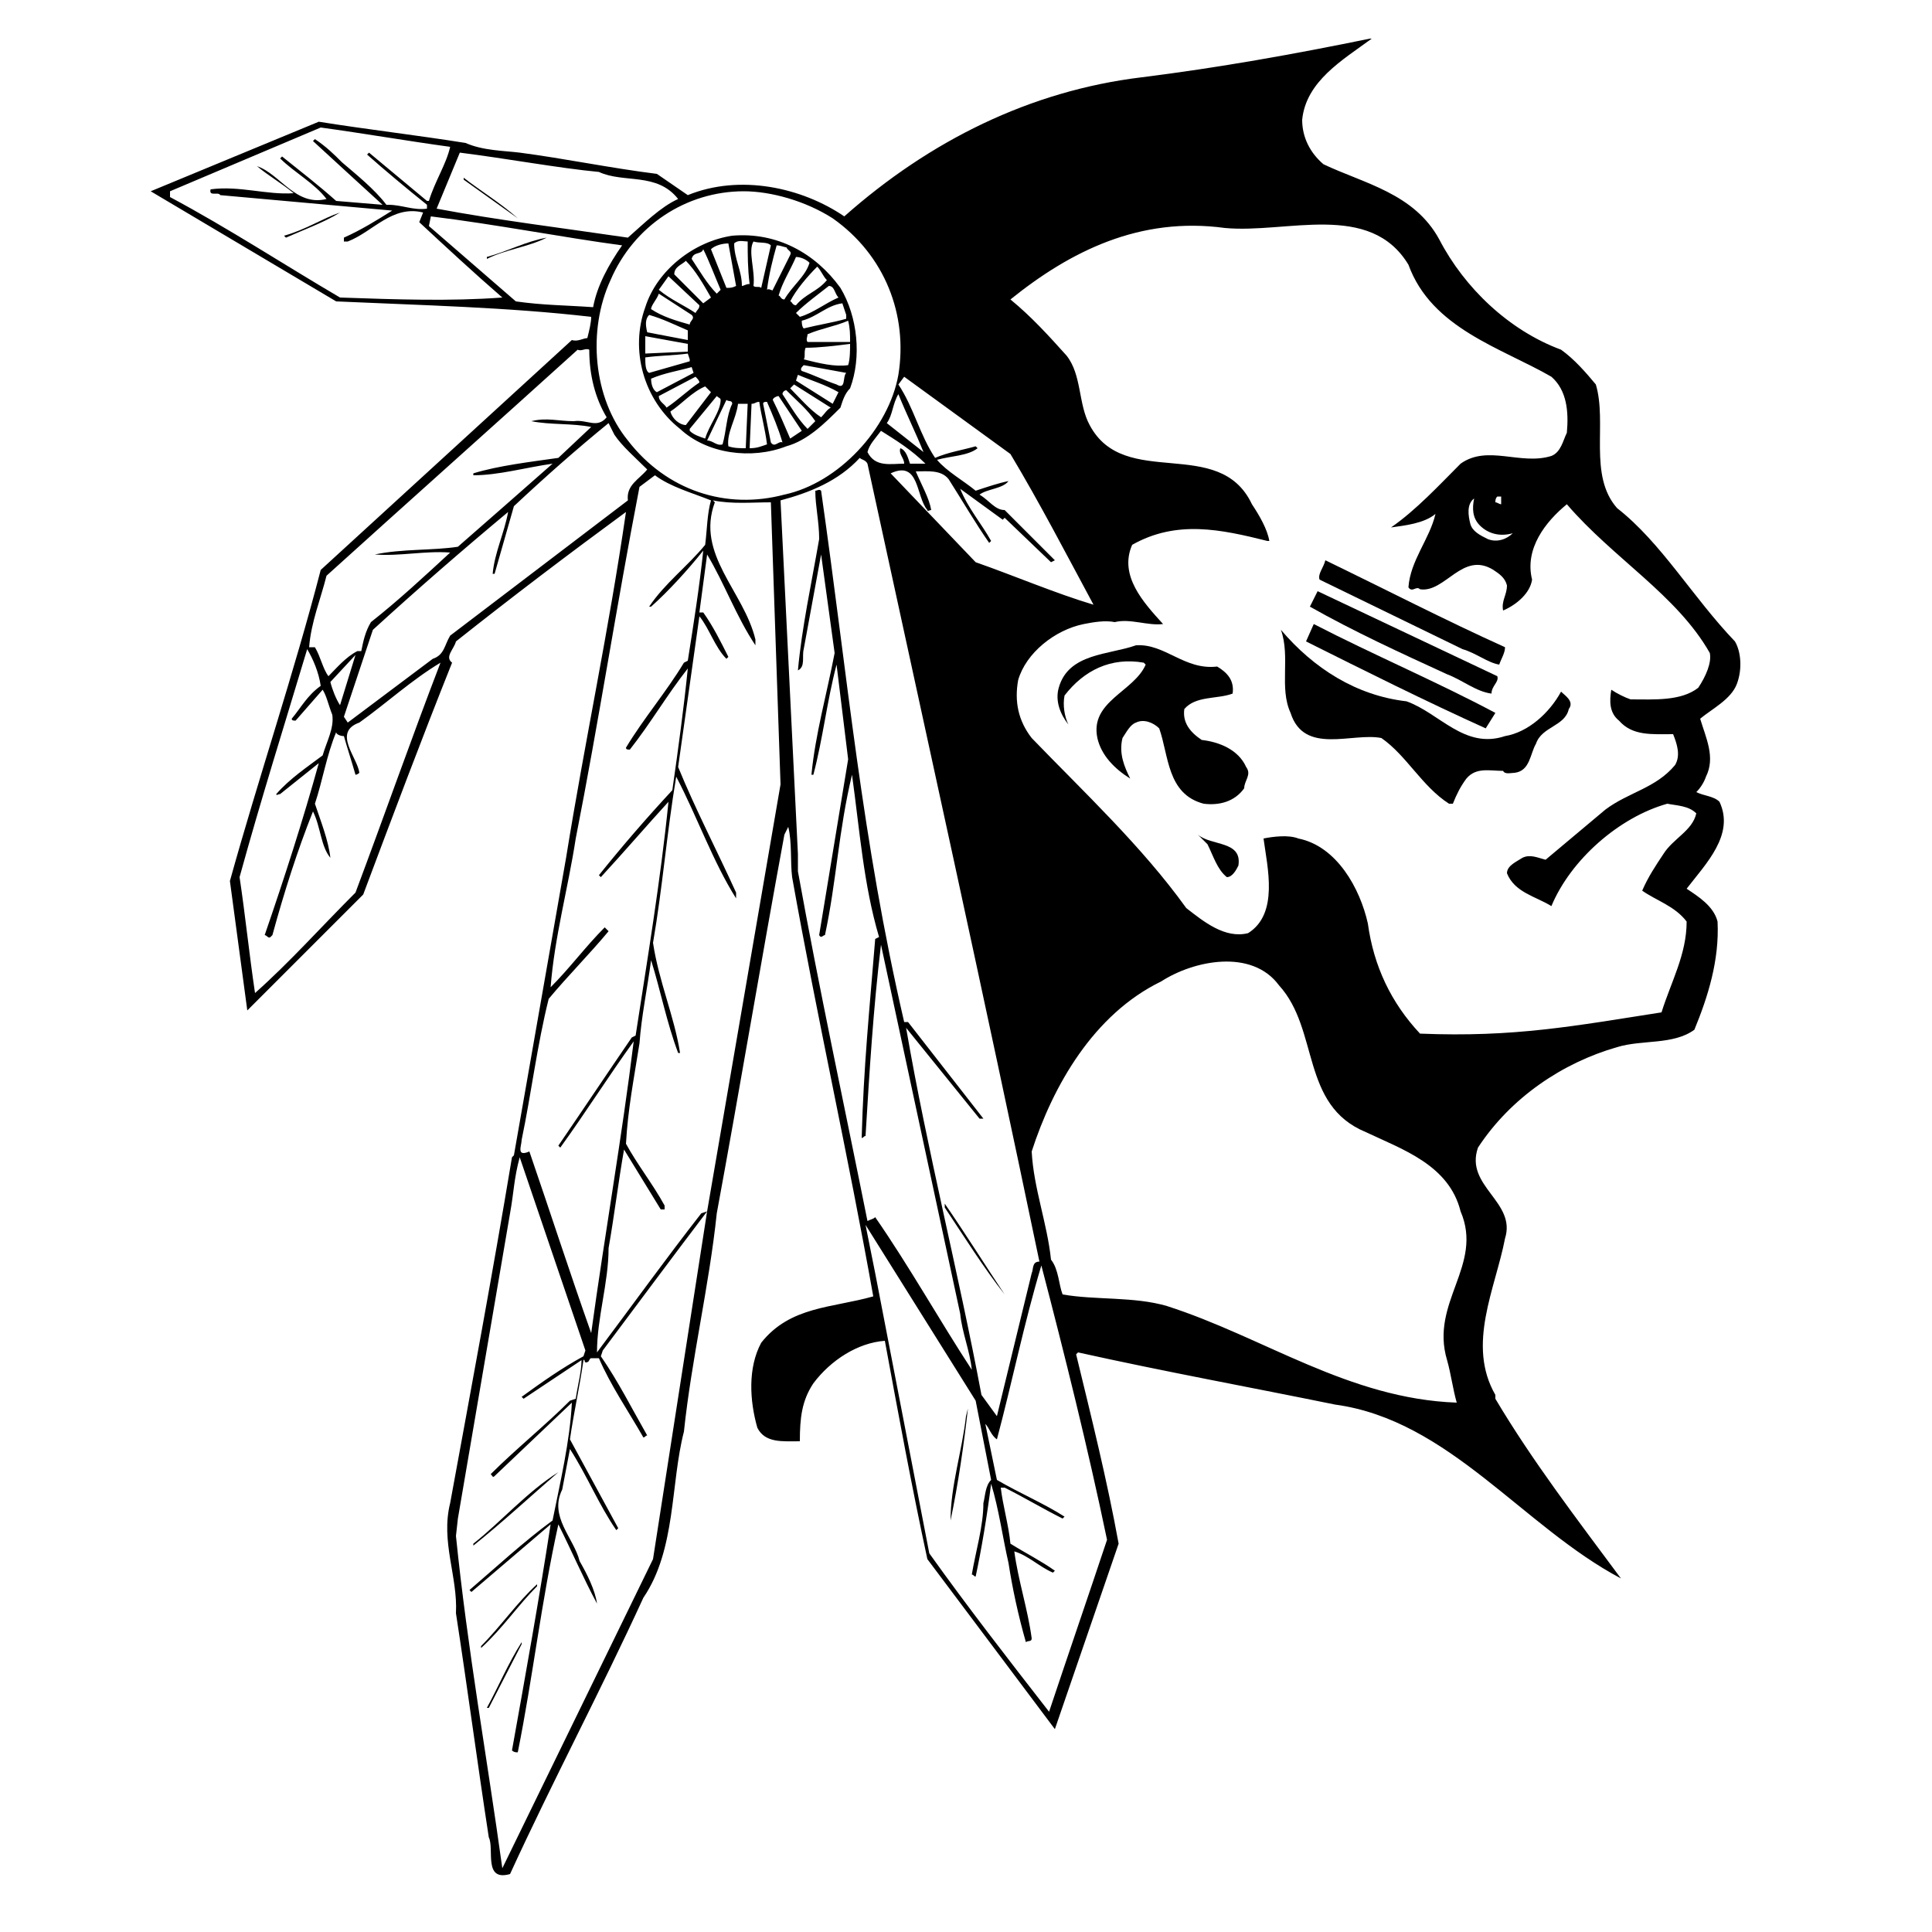 <?xml version="1.0" encoding="utf-8"?>
<!-- Generator: Adobe Illustrator 18.1.1, SVG Export Plug-In . SVG Version: 6.00 Build 0)  -->
<!DOCTYPE svg PUBLIC "-//W3C//DTD SVG 1.1//EN" "http://www.w3.org/Graphics/SVG/1.1/DTD/svg11.dtd">
<svg version="1.1" xmlns="http://www.w3.org/2000/svg" xmlns:xlink="http://www.w3.org/1999/xlink" x="0px" y="0px"
	 viewBox="0 0 100 100" enable-background="new 0 0 100 100" xml:space="preserve">

<g id="AREA_1">
	<g>
		<g>
			<path d="M26.8,11.3L26.8,11.3L24,9.3V9.2C24.9,9.9,25.9,10.5,26.8,11.3z"/>
			<path d="M17.6,11c-0.8,0.5-1.9,0.9-2.8,1.3l-0.1-0.1C15.8,11.9,16.7,11.3,17.6,11z"/>
			<path d="M28.3,12.3c-1,0.5-2.1,0.6-3.1,1.1v-0.1C26.3,13,27.2,12.5,28.3,12.3z"/>
			<path d="M43.5,14.9c-1.3-1.8-3.3-2.9-5.6-2.7c-2,0.3-3.9,1.8-4.5,3.7c-0.8,2.2-0.1,4.8,1.8,6.3c1.4,1.3,3.7,1.6,5.5,0.9
				c1.1-0.3,2-1.2,2.8-2c0.1-0.3,0.2-0.7,0.5-1C44.6,18.5,44.4,16.4,43.5,14.9z M44,17.7l-2.2,0c-0.1-0.1,0-0.3,0-0.4
				c0.7-0.3,1.4-0.4,2.1-0.7C44,17,44,17.3,44,17.7z M43.6,15.7l0.2,0.6v0.2c-0.7,0.2-1.4,0.3-2.2,0.5c-0.1-0.1-0.1-0.3-0.1-0.4
				C42.3,16.4,42.8,15.8,43.6,15.7z M43.4,15.4c-0.7,0.3-1.3,0.8-2,1l-0.2-0.2c0.5-0.5,1.2-1,1.7-1.4C43.2,14.8,43.2,15.2,43.4,15.4
				z M42.8,14.5c-0.5,0.6-1.1,0.7-1.6,1.3c-0.2,0-0.2-0.2-0.3-0.2c0.3-0.6,0.9-1.3,1.4-1.8C42.5,14,42.6,14.3,42.8,14.5z M41.9,13.6
				c-0.2,0.7-0.9,1.2-1.3,1.9c-0.2,0-0.2-0.2-0.3-0.2c0.2-0.7,0.6-1.3,0.9-2C41.4,13.3,41.7,13.4,41.9,13.6z M40.7,12.8
				c0.1,0.2,0.3,0.2,0.2,0.4L40,15c0,0.1-0.2-0.1-0.3,0c0.1-0.8,0.3-1.6,0.5-2.3C40.4,12.7,40.6,12.8,40.7,12.8z M39,12.5
				c0.3,0.1,0.7,0,0.9,0.2l-0.5,2.2c-0.1-0.1-0.3,0-0.4-0.1C39.1,14,38.7,13,39,12.5z M37.7,12.6l0.4,2.2c-0.2,0.1-0.3,0.1-0.5,0.1
				l-0.8-2C37,12.7,37.4,12.6,37.7,12.6z M36.4,12.9c0.3,0.6,0.6,1.4,0.9,2.1l-0.2,0.2c-0.5-0.5-0.9-1.2-1.3-1.8
				C35.9,13,36.3,13.2,36.4,12.9z M35.5,13.5c0.5,0.5,0.9,1.2,1.3,1.9l-0.4,0.3l-1.5-1.5C34.9,13.8,35.3,13.7,35.5,13.5z M34.6,14.3
				l1.6,1.5c0,0.2-0.1,0.2-0.2,0.4c-0.6-0.4-1.3-0.7-1.9-1.2L34.6,14.3z M34.1,15.2l1.7,1.1c0.2,0.2-0.1,0.3-0.1,0.5
				c-0.7-0.2-1.4-0.4-2-0.8C33.7,15.8,34,15.5,34.1,15.2z M33.6,16.3c0.7,0.2,1.3,0.5,2,0.8v0.5l-2.1-0.4
				C33.4,16.8,33.4,16.5,33.6,16.3z M33.4,17.4l2.2,0.4v0.4l-2.2,0.1V17.4z M33.4,18.5c0.7-0.1,1.5-0.1,2.2-0.2l0.1,0.3v0.1
				l-2.1,0.6C33.4,19.2,33.4,18.8,33.4,18.5z M33.7,19.6c0.7-0.3,1.4-0.4,2.1-0.6l0.1,0.3l-1.9,1C33.8,20.2,33.7,19.9,33.7,19.6z
				 M34.1,20.5l1.9-1c0.1,0.1,0.2,0.2,0.2,0.3c-0.6,0.4-1.1,0.9-1.7,1.3C34.4,20.9,34.1,20.8,34.1,20.5z M34.7,21.3
				c0.6-0.4,1.1-1,1.8-1.3l0.3,0.3l-1.3,1.7C35.2,22,34.8,21.7,34.7,21.3z M35.7,22.3v-0.1l1.4-1.7c0.1,0.1,0.2,0.1,0.2,0.2
				c0,0.6-0.6,1.3-0.8,2C36.2,22.6,35.9,22.5,35.7,22.3z M36.6,22.8l1-2.1c0.1,0.1,0.3,0,0.3,0.2c-0.3,0.6-0.3,1.4-0.5,2.1
				C37.1,23.1,36.9,22.8,36.6,22.8z M38.6,23.2c-0.3,0-0.6,0-0.9-0.1c-0.1-0.7,0.4-1.4,0.5-2.2h0.5L38.6,23.2z M38.4,14.8
				c0-0.8-0.4-1.4-0.4-2.2c0.2-0.2,0.5-0.1,0.7-0.1c0,0.7,0,1.4,0.1,2.2C38.6,14.7,38.5,14.8,38.4,14.8z M38.8,23.2l0.1-2.3
				c0.2,0,0.2-0.1,0.4-0.1c0.1,0.7,0.3,1.4,0.4,2.2C39.4,23.1,39.2,23.2,38.8,23.2z M39.9,22.9l-0.4-2c0-0.1,0.1-0.1,0.2-0.1
				c0.3,0.7,0.6,1.4,0.8,2.1C40.3,22.8,40.1,23.2,39.9,22.9z M40.9,22.7c-0.3-0.7-0.6-1.4-0.9-2c0-0.1,0.2-0.2,0.3-0.2l1.2,1.8
				L40.9,22.7z M41.8,22.2c-0.5-0.5-0.9-1.2-1.3-1.8c0-0.1,0.1-0.2,0.2-0.2c0.5,0.5,1.1,1,1.5,1.6L41.8,22.2z M42.5,21.6
				c-0.6-0.4-1.1-1-1.6-1.5l0.2-0.2l1.9,1.2C42.8,21.2,42.7,21.4,42.5,21.6z M43.1,20.9l-1.9-1.2l0.1-0.3c0.7,0.3,1.4,0.5,2.1,0.9
				L43.1,20.9z M43.3,19.9c-0.6-0.2-1.2-0.5-1.8-0.7c-0.1-0.1,0-0.2,0.1-0.3l2.2,0.4C43.6,19.5,43.8,20.2,43.3,19.9z M41.6,18.6
				c0.1-0.1,0-0.4,0.1-0.6c0.7,0,1.5-0.1,2.3-0.2c0,0.3,0,0.8-0.1,1.1C43.2,19,42.4,18.8,41.6,18.6z"/>
			<path d="M77.9,33.5c0,0.3-0.2,0.6-0.3,0.9c-0.6-0.1-1.2-0.6-1.9-0.8l-7.4-3.6c-0.1-0.3,0.2-0.6,0.3-1
				C71.7,30.5,74.8,32.1,77.9,33.5z"/>
			<path d="M77.5,35c0.1,0.3-0.3,0.5-0.3,0.9c-0.8-0.1-1.5-0.7-2.3-1c-2.4-1.1-4.8-2.2-7.1-3.5l0.4-0.8L77.5,35z"/>
			<path d="M77.4,36.9l-0.5,0.8c-3.1-1.4-6.3-3-9.3-4.5l0.4-0.9C71.1,33.9,74.4,35.3,77.4,36.9z"/>
			<path d="M72.8,36.3c1.7,0.6,3,2.5,5.1,1.8c1.2-0.2,2.3-1.2,2.9-2.3c0.2,0.2,0.7,0.5,0.4,0.9c-0.2,0.9-1.4,0.9-1.7,1.8
				c-0.3,0.5-0.3,1.4-1.1,1.5c-0.2,0-0.5,0.1-0.6-0.1c-0.7,0-1.4-0.2-1.9,0.4c-0.3,0.4-0.5,0.8-0.7,1.3H75c-1.4-0.9-2.2-2.5-3.5-3.4
				c-1.5-0.3-4,0.9-4.7-1.3c-0.6-1.3,0-2.9-0.5-4.3C68,34.6,70.2,36,72.8,36.3z"/>
			<path d="M63,34.5c0.5,0.3,0.9,0.7,0.8,1.4c-0.8,0.3-1.9,0.1-2.5,0.8c-0.1,0.7,0.3,1.2,0.9,1.6c0.9,0.1,1.9,0.5,2.3,1.4
				c0.3,0.4-0.1,0.7-0.1,1.1c-0.5,0.7-1.3,0.9-2.1,0.8c-1.9-0.5-1.8-2.5-2.3-3.9c-0.3-0.3-0.8-0.5-1.2-0.3c-0.3,0.1-0.5,0.5-0.7,0.8
				c-0.2,0.8,0.1,1.5,0.4,2.1c-0.8-0.5-1.5-1.2-1.7-2.1c-0.4-1.9,1.9-2.4,2.5-3.8l-0.1-0.1c-1.7-0.3-3.1,0.4-4.1,1.7
				c-0.1,0.5,0,1.1,0.2,1.5c-0.4-0.5-0.7-1.2-0.5-1.9c0.5-1.8,2.6-1.7,4-2.2C60.3,33.3,61.3,34.7,63,34.5z"/>
			<path d="M64.1,44.8c-0.1,0.2-0.3,0.6-0.6,0.6c-0.5-0.4-0.7-1.1-1-1.7l-0.5-0.5C62.7,43.8,64.3,43.5,64.1,44.8z"/>
			<path d="M52,67c-1.1-1.4-2.1-3-3.1-4.5v-0.2C50,63.9,51,65.5,52,67z"/>
			<path d="M49.2,78.7L49.2,78.7c0-1.8,0.6-3.6,0.8-5.4l0.1-0.4C49.9,74.7,49.6,76.8,49.2,78.7z"/>
			<path d="M28.9,76.2c-1.5,1.3-2.9,2.6-4.4,3.8l0-0.1C25.9,78.8,27.3,77.2,28.9,76.2L28.9,76.2z"/>
			<path d="M27.8,82.1c-1,1-1.8,2.2-2.9,3.2v-0.1c1-1,1.9-2.3,2.9-3.2V82.1z"/>
			<path d="M25.3,88.4h-0.1c0.6-1.1,1.1-2.3,1.8-3.4l0,0.1L25.3,88.4z"/>
		</g>
		<path d="M89.8,33.2c-2.2-2.3-3.8-5.1-6.1-6.9c-1.5-1.7-0.5-4.4-1.1-6.4c-0.5-0.6-1.1-1.3-1.8-1.8c-2.7-1-5-3.2-6.3-5.7
			c-1.3-2.4-3.9-2.9-6-3.9c-0.7-0.6-1.1-1.4-1.1-2.3c0.2-2,2.1-3.1,3.6-4.2l-0.1,0C67,2.8,63.1,3.5,59.1,4c-5.8,0.7-11,3.3-15.4,7.2
			c-2.2-1.5-5.4-2.2-8.1-1.1L34,9c-2.4-0.3-4.8-0.8-7.1-1.1c-0.8-0.1-1.9-0.1-2.8-0.5C21.6,7,19,6.7,16.5,6.3
			c-2.9,1.2-5.8,2.4-8.7,3.6l9.6,5.7c4.4,0.2,8.9,0.3,13.2,0.8c0,0.3-0.1,0.7-0.2,1.1c-0.2,0-0.5,0.2-0.8,0.1L16.6,29.5
			c-1.4,5.4-3.2,10.7-4.7,16.1l0.9,6.7l6-6c1.5-4,3-8,4.6-12c-0.4-0.3,0.1-0.7,0.2-1.1c2.9-2.3,5.8-4.5,8.8-6.7
			c-0.9,6.2-2.1,11.7-3.1,17.9l-2.7,15.4l-0.1,0.1c-1,6-2.1,11.9-3.2,17.9c-0.5,2,0.4,3.8,0.3,5.7c0.6,3.9,1.1,7.7,1.7,11.6
			c0.3,0.6-0.3,2.3,1.1,1.9c2.2-4.8,4.7-9.5,6.9-14.3c1.7-2.5,1.4-5.9,2.1-8.6c0.4-3.8,1.3-7.5,1.7-11.3c1.2-6.5,2.3-13.1,3.5-19.6
			l0.2-0.4c0.2,0.8,0.1,1.8,0.2,2.6c1.3,7.3,2.9,14.4,4.2,21.7c-2.1,0.6-4.3,0.5-5.8,2.4c-0.7,1.3-0.6,3-0.2,4.4
			c0.4,0.8,1.3,0.7,2.2,0.7c0-1.2,0.1-2.1,0.7-3c0.9-1.2,2.3-2.1,3.7-2.2c0.7,3.8,1.4,7.6,2.2,11.3l6.6,8.8c1.1-3.2,2.2-6.4,3.3-9.6
			c-0.6-3.3-1.4-6.5-2.2-9.8l0.1-0.1c4.5,1,8.9,1.8,13.3,2.7c5.9,0.8,9.7,6.3,14.8,9c-2.3-3.1-4.6-6.1-6.5-9.3v-0.2
			c-1.5-2.6,0-5.5,0.5-8.1c0.6-1.9-2.1-2.7-1.4-4.7c1.7-2.6,4.4-4.4,7.2-5.2c1.3-0.4,2.9-0.1,4-0.9c0.7-1.7,1.3-3.6,1.2-5.6
			c-0.2-0.8-1-1.3-1.6-1.7c1-1.3,2.5-2.8,1.7-4.5c-0.3-0.3-0.8-0.3-1.2-0.5c0.2-0.2,0.4-0.5,0.5-0.8c0.5-1,0-2-0.3-3
			c0.6-0.5,1.6-1,1.9-1.8C90.2,34.6,90.1,33.7,89.8,33.2z M46.8,19.5l5.5,4c1.5,2.5,2.9,5.2,4.3,7.8c-2-0.6-4.1-1.5-6.1-2.2
			l-4.4-4.6c1.5-0.7,1.3,1.2,1.9,1.9c0,0.1,0.1,0,0.2,0c-0.1-0.6-0.5-1.3-0.8-2c0.6,0,1.3-0.1,1.7,0.4c0.7,1.1,1.4,2.3,2.1,3.3
			l0.1-0.1c-0.5-0.9-1.2-1.7-1.6-2.7l2.2,1.6l0.1-0.1l2.4,2.3l0.2-0.1L52,26.4c-0.5,0-0.8-0.5-1.3-0.8c0.4-0.3,1.2-0.3,1.5-0.7
			c-0.5,0.1-1.1,0.3-1.7,0.5c-0.6-0.5-1.5-1-2-1.6c0.7-0.2,1.6-0.2,2.1-0.6l-0.1-0.1c-0.7,0.2-1.4,0.3-2.1,0.6
			c-0.8-1.2-1.1-2.6-1.9-3.8L46.8,19.5z M47.9,24h-0.8c-0.1-0.3-0.2-0.7-0.5-0.8c-0.1,0.3,0.2,0.5,0.2,0.8c-0.7,0-1.5,0.2-1.9-0.6
			c0.1-0.4,0.4-0.7,0.7-1.1C46.4,22.8,47.2,23.3,47.9,24z M45.9,21.9c0.3-0.4,0.3-1,0.6-1.5c0.4,1,0.9,2,1.3,3L45.9,21.9z M38.5,9.9
			c1.4,0,3.2,0.5,4.6,1.4c2.7,1.9,3.9,5,3.4,8.1c-0.5,2.8-3.1,5.6-5.9,6.2c-3,0.8-6.1-0.2-8.1-2.8c-1.8-2.2-2.1-5.7-0.9-8.3
			C32.8,11.7,35.5,9.9,38.5,9.9z M31,8.9c1.3,0.6,3,0,4.1,1.4c-0.9,0.4-1.8,1.3-2.6,2c-3.4-0.5-6.7-0.9-9.9-1.5l1.2-2.9
			C26.2,8.2,28.9,8.7,31,8.9z M17.6,15.4c-2.9-1.7-5.8-3.6-8.8-5.2V9.9c2.6-1.1,5.2-2.2,7.8-3.3c2.2,0.3,4.5,0.7,6.7,1
			c-0.2,0.9-0.8,1.8-1.1,2.8h-0.1l-3-2.5L19,8c0.9,0.8,2.1,1.8,3.1,2.6v0.2c-0.7,0.1-1.3-0.2-2-0.2h-0.2l0.1,0
			c-0.6-0.8-1.6-1.6-2.3-2.2c-0.4-0.4-0.8-0.8-1.4-1.2l-0.1,0.1c1.2,1.1,2.5,2.3,3.6,3.3l-2.4-0.2c-0.9-0.8-1.8-1.5-2.8-2.3
			l-0.1,0.1c0.7,0.7,1.8,1.3,2.4,2.1c-1.6,0.4-2.4-1.3-3.6-1.7l0,0c0.6,0.5,1.3,0.9,1.9,1.4c-1.4,0.1-2.8-0.4-4.3-0.2
			c-0.1,0.4,0.4,0.1,0.5,0.3l8.9,0.8c-0.8,0.5-1.6,1-2.5,1.4v0.2H18c1.3-0.5,2.3-1.9,3.9-1.5l-0.2,0.5c1.4,1.3,2.8,2.6,4.3,3.9
			C23.3,15.6,20.5,15.5,17.6,15.4z M26.7,15.6l-4.5-3.9l0.1-0.5c3.3,0.4,6.9,1.1,9.9,1.5c-0.7,1-1.3,2.1-1.5,3.2
			C29.3,15.8,28.1,15.8,26.7,15.6z M16.9,29.8c4.2-3.8,8.8-7.9,13-11.7c0.2,0.1,0.4-0.1,0.6,0c0,1.3,0.3,2.5,0.9,3.5
			c-0.5,0.6-1,0.1-1.7,0.2c-0.8,0-1.4-0.2-2.2,0v0c1,0.2,2.1,0.1,3.1,0.3l-1.7,1.6c-1.4,0.2-3.1,0.4-4.4,0.8v0.1
			c1.3,0,2.7-0.4,4.1-0.6c-1.7,1.5-3.3,2.9-4.9,4.3c-1.3,0.2-2.9,0.1-4.3,0.4v0c1.3,0.1,2.6-0.2,3.9-0.1c-1.3,1.2-2.7,2.5-4.1,3.6
			l0,0c-0.3,0.5-0.4,1-0.5,1.5h-0.2C17.9,34,17.4,34.6,17,35c-0.3-0.4-0.4-1-0.7-1.5h-0.3C16.1,32.2,16.6,31,16.9,29.8z M18.4,33.9
			l-0.8,2.6c-0.2-0.3-0.4-0.8-0.5-1.2L18.4,33.9z M18.4,46.2c-1.8,1.8-3.4,3.6-5.2,5.2c-0.3-2-0.5-4-0.8-6c1.1-4,2.3-7.8,3.5-11.8
			c0.3,0.5,0.6,1.2,0.7,1.9c-0.7,0.5-1,1.1-1.5,1.7c0,0.1,0.1,0.1,0.2,0.1l1.4-1.6c0.2,0.3,0.3,0.8,0.5,1.3c0.1,0.7-0.3,1.4-0.5,2.1
			c-0.8,0.6-1.7,1.2-2.4,2c0,0.1,0.1,0,0.2,0l2-1.6c-0.8,2.9-1.8,6-2.8,8.9c0.1,0,0.2,0.2,0.3,0.1l0.1-0.1c0.6-2.2,1.3-4.4,2.1-6.4
			c0.4,0.8,0.4,1.8,0.9,2.4c-0.1-0.9-0.5-1.9-0.8-2.8c0.4-1.2,0.6-2.5,1.1-3.7c0,0.1,0.2,0.2,0.4,0.2c0.2,0.7,0.4,1.3,0.6,2
			c0.1,0,0.2-0.1,0.2-0.1c-0.1-0.8-1.4-2.1,0-2.6c1.4-1,2.7-2.2,4.2-3.1C21.3,38.2,19.9,42.2,18.4,46.2z M23.3,32.9
			c-0.3,0.5-0.3,1-0.9,1.2l-4.4,3.3l-0.2-0.3l1.5-4.5c2.3-2.1,4.6-4.1,7-6.1c-0.2,1.1-0.7,2.1-0.8,3.2h0.1l1-3.5
			c1.6-1.5,3.3-3,4.9-4.3l0.3,0.6c0.4,0.6,1.1,1.2,1.7,1.8c-0.4,0.5-1.1,0.8-1,1.6L23.3,32.9z M27,59c0.5-2.4,0.8-4.9,1.4-7.3
			c1-1.2,2.1-2.3,3.1-3.5L31.3,48c-1,1-1.8,2.1-2.8,3.1c0.2-2.6,0.9-5.1,1.3-7.7c1.2-6.1,2.1-12,3.3-18.2l0.8-0.6
			c0.8,0.6,1.9,0.9,2.9,1.3c-0.2,0.7-0.2,1.5-0.3,2.3c-0.9,1.1-2.1,2-2.9,3.2l0.1,0c0.9-0.8,1.9-1.9,2.7-2.9
			c-0.2,1.9-0.5,3.8-0.8,5.7l-0.2,0.1c-0.9,1.5-2.1,2.9-3,4.4c0,0.1,0.1,0.1,0.2,0.1c1.1-1.4,1.9-2.8,3-4.2c-0.2,2-0.5,4.2-0.8,6.3
			c-1.3,1.4-2.6,2.9-3.8,4.4l0.1,0.1c1.2-1.3,2.4-2.7,3.5-3.9c-0.4,4-1.1,8.2-1.7,12.1l-0.2,0.1c-1.3,1.9-2.5,3.7-3.8,5.6l0.1,0.1
			c1.3-1.8,2.5-3.7,3.8-5.5c-0.6,4.9-1.5,10-2.2,15.1h0c-1.1-3.1-2.1-6.2-3.2-9.4C26.7,59.9,27,59.3,27,59z M33.8,80.7l-7.8,16h0
			c-0.8-5.8-1.8-11.3-2.4-17.2l0.1-0.9l2.7-15.8c0.2-1.1,0.2-1.8,0.5-2.9l3.4,10l-0.1,0.3c-1.1,0.6-2.1,1.3-3.2,2.1l0.1,0.1l3-2
			c0,0.6-0.2,1.3-0.3,2l-0.3,0.1c-1.3,1.3-2.8,2.5-4.1,3.8c0.1,0.1,0.1,0.2,0.2,0.1l4-3.8c-0.1,2-0.6,4.1-1,6.1
			c-1.5,1.1-2.9,2.4-4.3,3.6l0.1,0.1l4.1-3.5c-0.6,3.9-1.3,7.8-2,11.7c0.1,0.1,0.2,0.1,0.3,0.1c0.8-4,1.2-7.7,2.1-11.8
			c0.7,1.4,1.3,2.8,2,4.1h0c-0.1-0.7-0.5-1.5-0.9-2.2c-0.3-1.2-1.6-2.3-0.9-3.7l0.4-2.1c0.9,1.4,1.5,2.9,2.4,4.2l0.1-0.1l-2.5-4.6
			c0.2-1.4,0.5-2.7,0.7-4.1c0.1-0.1,0,0.2,0.2,0.1c0.1,0,0.1-0.2,0.2-0.2H31c0.6,1.4,1.5,2.7,2.3,4.1c0.1,0,0.1-0.1,0.2-0.1
			c-0.8-1.4-1.5-2.8-2.4-4.1l0.1-0.3c1.8-2.4,3.5-4.7,5.4-7.2L33.8,80.7z M36.6,62.7l-0.3,0.1c-1.8,2.3-3.6,4.8-5.4,7.2
			c0-1.8,0.6-3.6,0.6-5.4c0.3-1.7,0.5-3.4,0.8-5.1l1.9,3.1h0.2v-0.2c-0.6-1.1-1.4-2.1-2-3.2c0.1-1.8,0.4-3.3,0.7-5.2
			c0.1-1.4,0.4-2.8,0.6-4.3c0.5,1.6,0.8,3.2,1.4,4.8h0.1c-0.3-1.9-1.1-3.7-1.4-5.7c0.5-2.9,0.7-5.6,1.2-8.6c1.1,2.1,1.9,4.4,3.1,6.3
			v-0.3c-1-2.2-2.1-4.3-3-6.5l1.1-7.8c0.5,0.6,0.8,1.6,1.4,2.2l0.1-0.1c-0.4-0.8-0.8-1.6-1.3-2.3h-0.2l0.4-3
			c0.9,1.5,1.5,3.2,2.5,4.7v-0.3C38.5,30.6,36,28.7,37,26l-0.1-0.1c1,0.2,2,0.1,3,0.1l0.5,14.6L36.6,62.7z M40.4,25.9
			c1.5-0.4,3-1,4.1-2.2c0.1,0.1,0.3,0.1,0.4,0.3c3,13.8,6,27.4,8.9,41.3c-0.4,0-0.3,0.4-0.4,0.6l-1.8,7.4l-0.8-1.1
			c-1.2-6.4-2.8-12.6-3.9-19l3.8,4.7c0.1,0,0.2,0,0.2,0L47,52.9h-0.2c-2.2-9.5-2.9-17.7-4.3-27.5c-0.1-0.1-0.2,0-0.3,0
			c0,0.8,0.2,1.6,0.2,2.5c-0.4,2.3-0.9,4.6-1.1,6.8c0.4-0.2,0.2-0.7,0.3-1.1l0.9-4.9l0.7,5.1c-0.4,2.1-1,4.2-1.2,6.3h0.1
			c0.5-1.9,0.7-3.8,1.2-5.7l0.6,4.9l-1.5,9.1c0.1,0.2,0.2,0,0.3,0c0.6-2.8,0.7-5.4,1.4-8.3c0.4,2.9,0.6,5.7,1.4,8.4l-0.2,0.1
			c-0.3,3.7-0.6,6.6-0.7,10.3c0.1,0,0.1-0.1,0.2-0.1c0.2-3.3,0.4-6.6,0.8-9.9l4.1,19.1c0.1,1,0.5,1.9,0.6,2.9
			c-1.7-2.6-3.2-5.3-5-7.9c-0.1,0.1-0.2,0.1-0.4,0.2c-1.2-6-2.5-12-3.6-18.1v-0.9L40.4,25.9z M57.3,79.7c-1,3-2,5.9-3,8.9
			c-2.1-2.7-4.2-5.4-6.2-8.2l-2.8-14.5l-0.5-2.5l5.7,9.1l0.8,4.1c-0.3,0.3-0.3,0.8-0.4,1.2c0,1.2-0.4,2.5-0.6,3.7
			c0.1,0,0.1,0.1,0.2,0.1c0.3-1.4,0.6-3.2,0.8-4.8c0.4,1.3,0.6,2.8,0.9,4.1c0.2,1.3,0.5,2.7,0.9,4.1c0.1-0.1,0.3,0,0.3-0.2
			c-0.2-1.5-0.7-3-0.9-4.5c0.7,0.2,1.3,0.8,2,1.1l0.1-0.1c-0.7-0.5-1.5-0.9-2.3-1.4c-0.1-1-0.4-2-0.5-2.9H52c1,0.5,2,1.1,3,1.6
			l0.1-0.1c-1.1-0.7-2.3-1.2-3.5-1.9l-0.6-2.9c0.2,0.2,0.3,0.6,0.6,0.8c0.8-3,1.4-6,2.3-9C55.1,70.1,56.3,74.9,57.3,79.7z
			 M74.9,70.4c0.2,0.7,0.3,1.5,0.5,2.2c-5.6-0.2-10-3.4-15-5c-1.7-0.5-3.7-0.3-5.4-0.6c-0.2-0.5-0.2-1.3-0.6-1.8
			c-0.2-1.9-0.9-3.7-1-5.6c1.1-3.4,3.2-7.1,6.7-8.8c1.7-1.1,4.7-1.7,6.1,0.2c2.1,2.3,1.1,6.2,4.5,7.6c1.9,0.9,4.3,1.7,4.9,4.1
			C76.8,65.5,74,67.4,74.9,70.4z M87.9,35.6c-0.9,0.7-2.3,0.6-3.5,0.6c-0.3-0.1-0.7-0.3-1-0.5c-0.1,0.6-0.1,1.2,0.4,1.6
			c0.7,0.8,1.7,0.7,2.8,0.7c0.2,0.5,0.4,1.1,0.1,1.6c-1,1.2-2.4,1.4-3.6,2.3L80,44.5c-0.4-0.1-0.8-0.3-1.2-0.1
			c-0.3,0.2-0.8,0.4-0.8,0.8c0.4,1,1.5,1.2,2.3,1.7c1-2.4,3.5-4.6,6-5.3c0.5,0.1,1.1,0.1,1.5,0.5c-0.2,0.9-1.2,1.3-1.7,2.1
			c-0.4,0.6-0.8,1.2-1.1,1.9c0.7,0.5,1.7,0.8,2.3,1.6c0,1.7-0.8,3.1-1.3,4.7c-4.5,0.7-7.6,1.3-12.5,1.1c-1.5-1.6-2.4-3.5-2.7-5.7
			c-0.4-1.8-1.6-4-3.6-4.4c-0.5-0.2-1.3-0.1-1.8,0c0.2,1.5,0.8,3.9-0.8,4.9c-1.2,0.3-2.3-0.6-3.2-1.3c-2.3-3.2-5.3-6-8-8.8
			c-0.7-0.9-0.9-1.9-0.7-3c0.4-1.4,1.9-2.6,3.4-2.9c0.5-0.1,1.1-0.2,1.6-0.1c0.8-0.2,1.7,0.2,2.5,0.1c-1-1.1-2.3-2.5-1.6-4.1
			c2.3-1.3,4.6-0.8,7-0.2h0.1c-0.1-0.6-0.5-1.3-0.9-1.9c-1.7-3.6-6.6-0.7-8.4-4.1c-0.6-1.1-0.4-2.6-1.2-3.6c-0.9-1-1.8-2-2.9-2.9
			c3.1-2.5,6.7-4.3,11.1-3.7c3.2,0.3,7.5-1.4,9.5,1.9c1.2,3.3,4.8,4.3,7.4,5.8c0.8,0.7,0.9,1.8,0.8,2.9c-0.2,0.4-0.3,1-0.8,1.2
			c-1.6,0.5-3.3-0.6-4.7,0.4c-1.1,1.1-2.3,2.4-3.6,3.3c0.7-0.1,1.7-0.2,2.3-0.7c-0.3,1.3-1.3,2.4-1.4,3.8c0.2,0.3,0.4-0.1,0.6,0.1
			c1.3,0.2,2.2-2,3.8-1c0.3,0.2,0.6,0.4,0.7,0.8c0,0.5-0.3,0.8-0.2,1.3c0.7-0.3,1.4-0.9,1.5-1.6c-0.4-1.6,0.7-3,1.8-3.9
			c2.4,2.8,5.7,4.7,7.4,7.7C88.6,34.3,88.3,35,87.9,35.6z M76.6,27.2c0.4,0.4,1,0.6,1.7,0.4c-0.3,0.3-0.8,0.5-1.3,0.3
			c-0.4-0.2-0.8-0.4-0.9-0.8c-0.1-0.4-0.2-1,0.2-1.3C76.2,26.3,76.2,26.8,76.6,27.2z M77,26.2v-0.2h0L77,26.2L77,26.2z M77.5,25.7
			h0.2v0.4c-0.1,0-0.2-0.1-0.3-0.1C77.4,25.9,77.4,25.8,77.5,25.7z"/>
	</g>
</g>
</svg>
